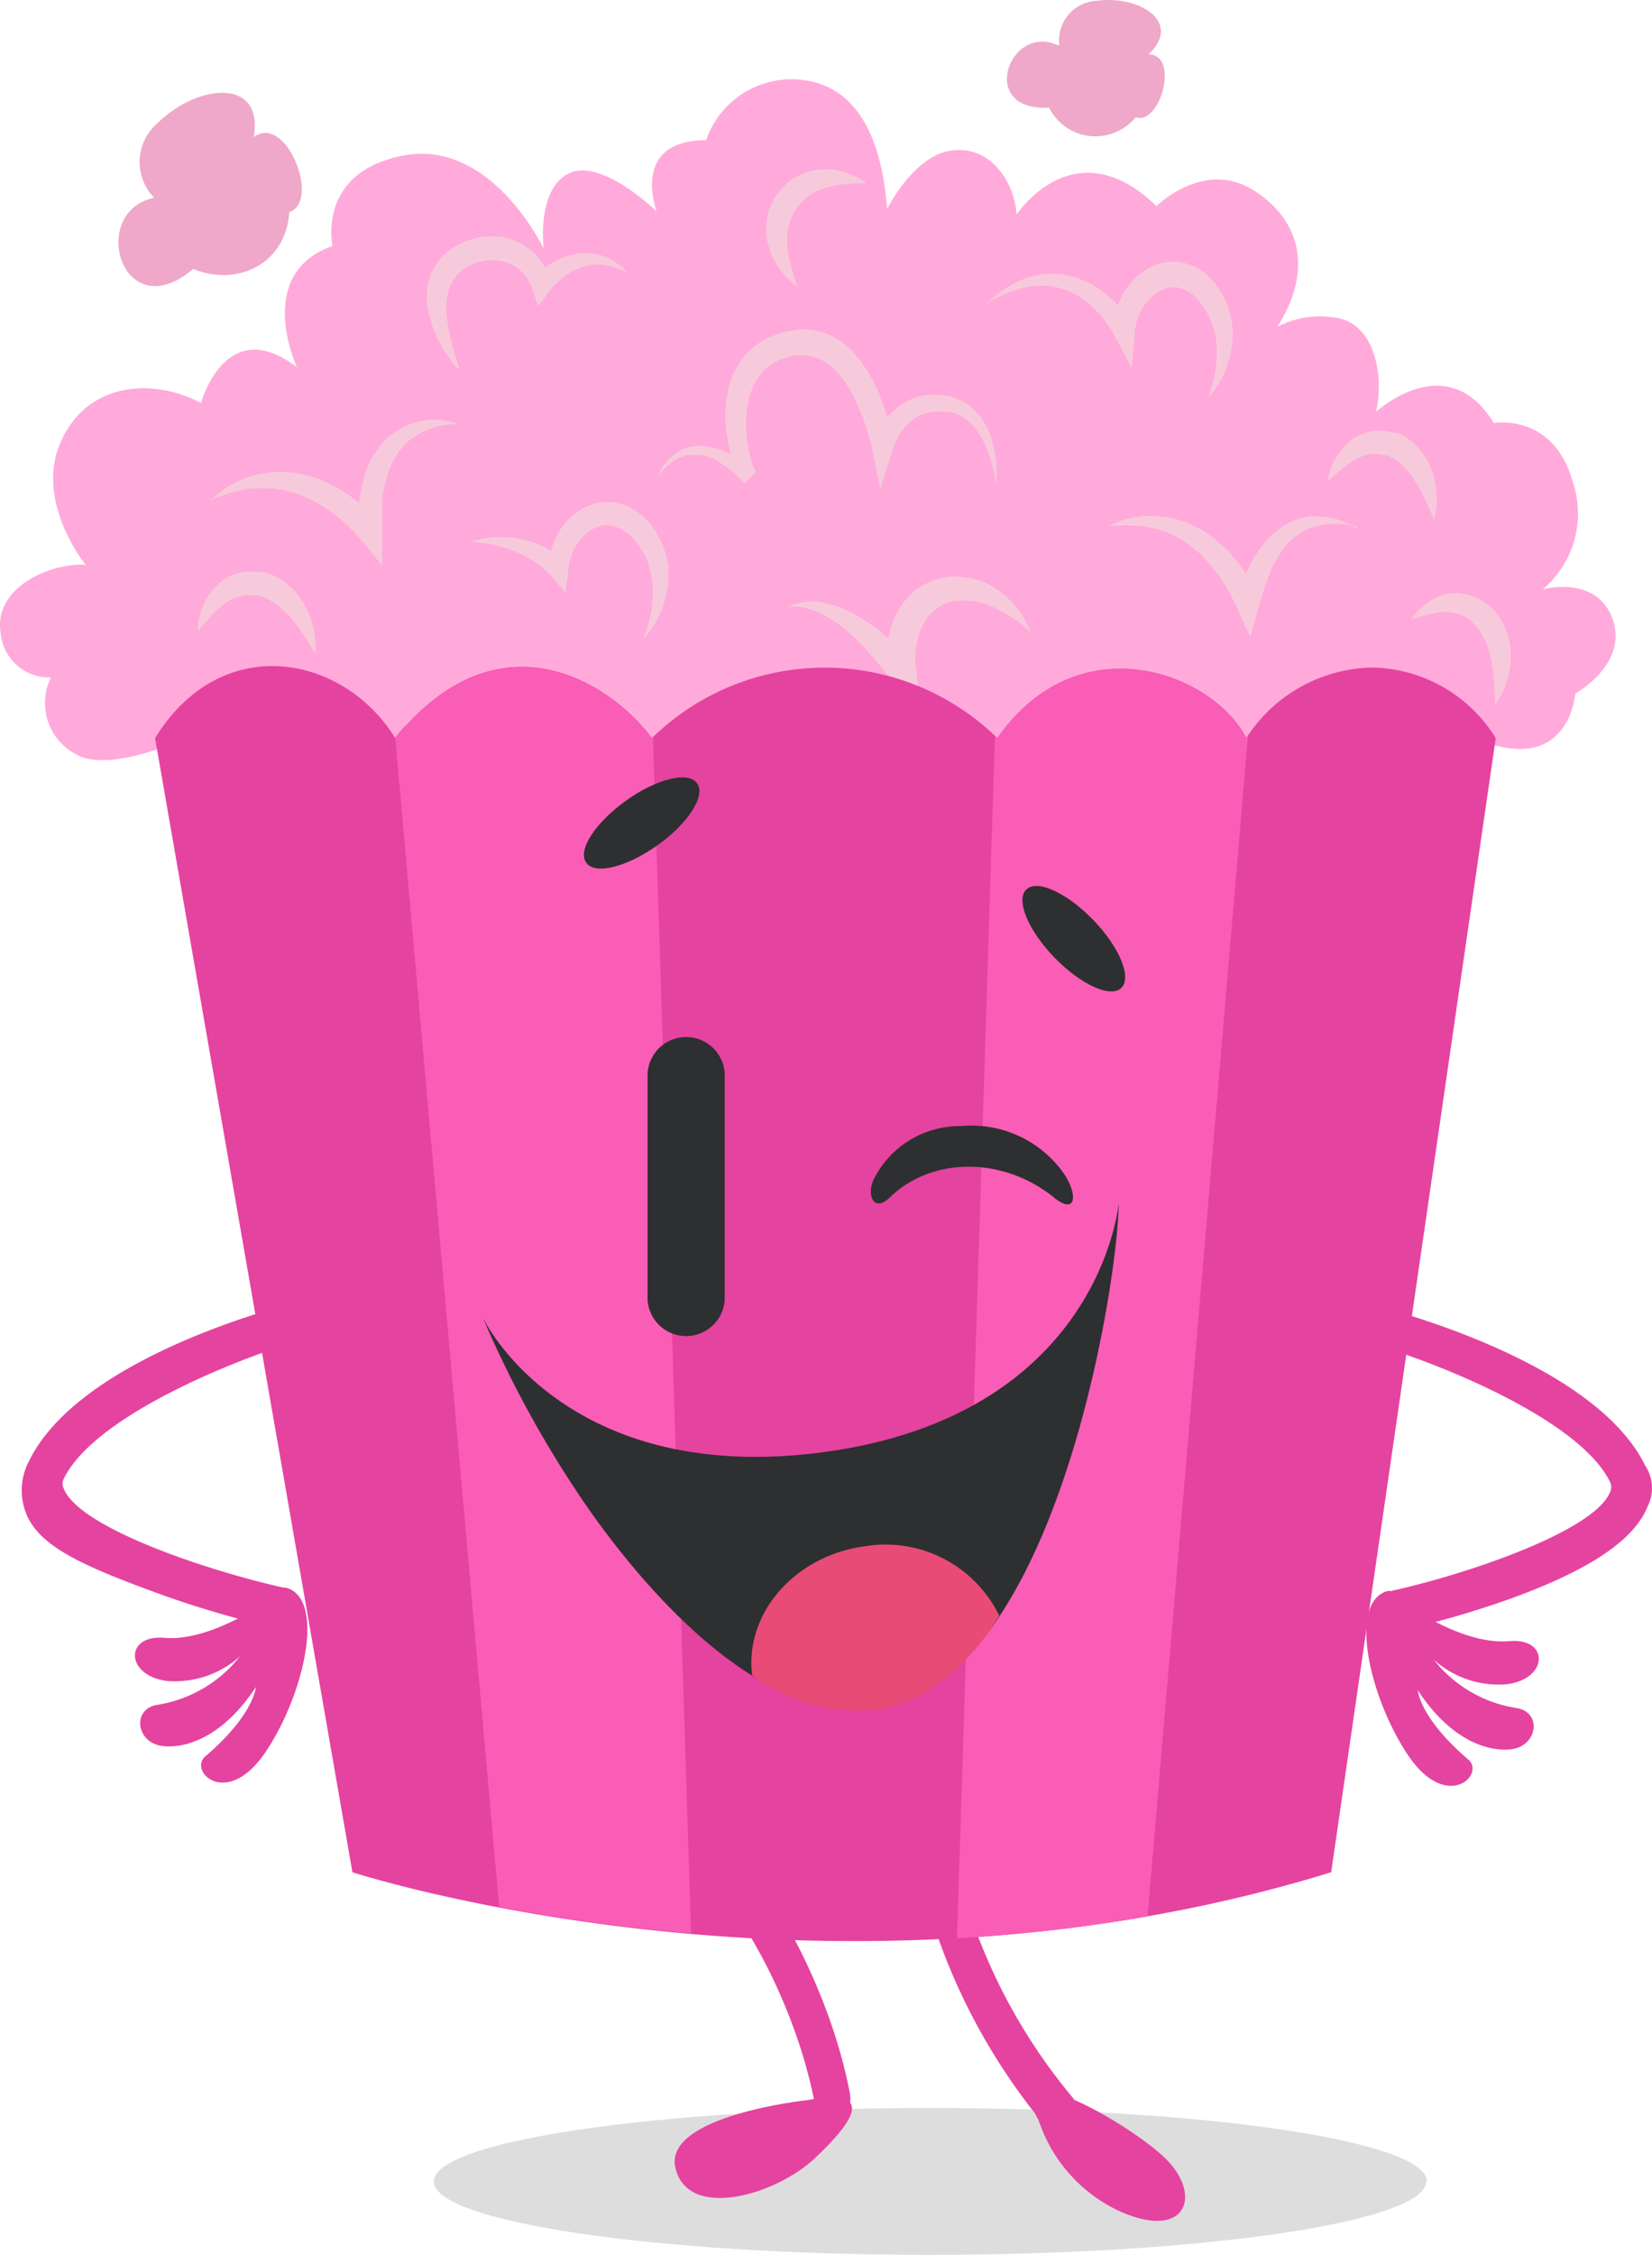 <svg xmlns="http://www.w3.org/2000/svg" width="107.324" height="146.38" viewBox="0 0 107.324 146.38">
  <g id="Persojanes-21" transform="translate(-0.001 0)" style="isolation: isolate">
    <g id="Capa_1" data-name="Capa 1" transform="translate(0.001 0)">
      <path id="Trazado_22549" data-name="Trazado 22549" d="M89.464,126.372c0,2.622-14.45,4.761-32.266,4.761S25,128.994,25,126.372,39.439,121.6,57.255,121.6s32.266,2.138,32.266,4.772" transform="translate(3.184 15.248)" fill="#232121" opacity="0.15" style="mix-blend-mode: multiply;isolation: isolate"/>
      <path id="Trazado_22550" data-name="Trazado 22550" d="M40.136,107.7c3.905,3.905,6.888,10.433,7.878,15.756.371,1.958,2.656,1.125,2.251-.822-1.125-5.863-4.5-12.875-8.711-17.14a1.544,1.544,0,1,0-2.183,2.183" transform="translate(4.93 13.17)" fill="#e543a0"/>
      <path id="Trazado_22551" data-name="Trazado 22551" d="M52.69,106.706A39.828,39.828,0,0,0,61.4,125.062c1.328,1.474,2.814-.709,1.5-2.183a36.869,36.869,0,0,1-7.878-16.994c-.338-1.958-2.622-1.125-2.251.822" transform="translate(6.657 13.136)" fill="#e543a0"/>
      <path id="Trazado_22552" data-name="Trazado 22552" d="M11.631,47.5s-4.625,2.138-6.753.889a3.759,3.759,0,0,1-1.609-4.986A3.151,3.151,0,0,1,.005,40.549c-.529-3.027,3.376-4.625,5.526-4.445,0,0-3.376-4.1-1.609-8.024s6.066-4.1,9.093-2.487c0,0,1.6-5.875,6.235-2.318,0,0-2.847-6.055,2.307-7.878,0,0-1.058-4.806,4.637-5.875s9.082,6.044,9.082,6.044-.484-3.871,1.654-4.884,5.695,2.487,5.695,2.487-1.778-4.637,3.207-4.637a5.863,5.863,0,0,1,6.235-3.916c4.806.54,5.346,6.415,5.526,8.373,0,0,1.632-3.252,3.916-3.736,2.487-.54,4.277,1.6,4.5,4.1,0,0,3.736-5.706,9.082-.54,0,0,3.027-3.027,6.235-1.069s3.916,5.346,1.6,8.913a5.965,5.965,0,0,1,4.1-.54c2.318.54,2.847,3.916,2.318,6.055,0,0,4.625-4.265,7.653.72,0,0,3.916-.709,5.166,3.916a6.415,6.415,0,0,1-1.992,6.888s3.376-.957,4.5,1.778c1.193,3.039-2.375,4.974-2.375,4.974s-.36,5.334-6.235,3.027-30.285,13-84.407,0" transform="translate(0.043 0.57)" fill="#ffaada"/>
      <path id="Trazado_22553" data-name="Trazado 22553" d="M80.11,30.48a6.921,6.921,0,0,0-1.238-.2,5.233,5.233,0,0,0-1.193.09,2.972,2.972,0,0,0-.54.158,1.948,1.948,0,0,0-.518.225,2.05,2.05,0,0,0-.461.3,2.971,2.971,0,0,0-.416.349c-.124.135-.259.27-.371.405l-.315.461a8.68,8.68,0,0,0-.551,1l-.2.551a4.657,4.657,0,0,0-.214.551L73.751,35.5l-.608,2.116-.878-1.958c-.068-.169-.18-.371-.281-.563a5.686,5.686,0,0,0-.315-.574,7.075,7.075,0,0,0-.743-1.125,9.007,9.007,0,0,0-.855-.99,3.377,3.377,0,0,0-.473-.428c-.18-.135-.326-.293-.506-.405s-.36-.248-.551-.349l-.574-.293a5.626,5.626,0,0,0-.608-.236,2.566,2.566,0,0,0-.641-.169c-.214,0-.439-.113-.664-.135h-.686a3.612,3.612,0,0,0-.7,0H63.96a8.158,8.158,0,0,1,1.362-.484l.732-.135a5.628,5.628,0,0,1,.754,0,4.255,4.255,0,0,1,.754.056,3.039,3.039,0,0,1,.765.135l.732.248c.236.09.461.225.7.338a3.871,3.871,0,0,1,.653.394,5.279,5.279,0,0,1,.619.473,8.914,8.914,0,0,1,1.125,1.125,10.771,10.771,0,0,1,.889,1.238c.135.2.259.428.383.653a7.19,7.19,0,0,1,.338.72l-1.5.09.416-1.272c.146-.416.36-.822.551-1.238A10.715,10.715,0,0,1,74,31.606c.146-.18.315-.349.461-.529l.551-.45a4.24,4.24,0,0,1,.608-.383,2.657,2.657,0,0,1,.664-.27,2.791,2.791,0,0,1,.687-.169,2.881,2.881,0,0,1,.7,0,4.322,4.322,0,0,1,1.317.236,4.378,4.378,0,0,1,1.125.608" transform="translate(8.071 3.729)" fill="#f7cadb"/>
      <path id="Trazado_22554" data-name="Trazado 22554" d="M28.1,24.491a6.19,6.19,0,0,0-1.305.18,5.188,5.188,0,0,0-1.125.461,3.769,3.769,0,0,0-.5.326,2.51,2.51,0,0,0-.45.394,3.477,3.477,0,0,0-.371.439,2.25,2.25,0,0,0-.315.5c-.09.169-.18.338-.259.518s-.124.383-.191.563a10.376,10.376,0,0,0-.27,1.125l-.056.619v4.063l-1.4-1.7c-.113-.146-.281-.315-.428-.473s-.315-.326-.484-.484a10.727,10.727,0,0,0-1.047-.844,8.564,8.564,0,0,0-1.125-.7,3.669,3.669,0,0,0-.608-.281,5.213,5.213,0,0,0-.63-.236,4.78,4.78,0,0,1-.63-.169l-.664-.113h-.675a3.377,3.377,0,0,0-.675,0,4.929,4.929,0,0,0-.7.09l-.687.169a4.073,4.073,0,0,0-.687.225l-.687.248.574-.473a4.659,4.659,0,0,1,.619-.428l.675-.349a5,5,0,0,1,.72-.27,4.356,4.356,0,0,1,.754-.191c.259,0,.518-.079.788-.1h.788a6.034,6.034,0,0,1,.788.113,3.545,3.545,0,0,1,.777.18,5.29,5.29,0,0,1,.743.27,7.059,7.059,0,0,1,.72.338c.225.135.473.236.687.394a11.333,11.333,0,0,1,1.238.957c.2.169.383.349.574.529a7.6,7.6,0,0,1,.54.619l-1.407.5V30.1a8.517,8.517,0,0,1,.2-1.4,12.154,12.154,0,0,1,.36-1.351A6.97,6.97,0,0,1,22.6,26.7c.124-.214.27-.416.405-.619a3.286,3.286,0,0,1,.484-.563,2.566,2.566,0,0,1,.574-.473,2.735,2.735,0,0,1,.63-.371,2.915,2.915,0,0,1,.675-.27,4.84,4.84,0,0,1,1.384-.191,4.5,4.5,0,0,1,1.351.236" transform="translate(1.571 3.033)" fill="#f7cadb"/>
      <path id="Trazado_22555" data-name="Trazado 22555" d="M38.4,37.7a7.946,7.946,0,0,0,.529-3.6,6.585,6.585,0,0,0-.169-.844,3.838,3.838,0,0,0-.3-.777,7.408,7.408,0,0,0-.428-.709l-.09-.135-.158-.18c-.1-.113-.214-.248-.315-.338a3.377,3.377,0,0,0-.563-.394,1.5,1.5,0,0,0-.63-.214,1.429,1.429,0,0,0-.653,0,1.778,1.778,0,0,0-.63.259,2.037,2.037,0,0,0-.574.461,2.791,2.791,0,0,0-.461.608,3,3,0,0,0-.315.7,3.557,3.557,0,0,0-.158.765l-.2,1.542-.957-1.125a3.67,3.67,0,0,0-.473-.439,5.145,5.145,0,0,0-.551-.428c-.191-.135-.405-.236-.608-.36a3.152,3.152,0,0,0-.653-.3,6.97,6.97,0,0,0-.675-.259l-.72-.191a4.231,4.231,0,0,0-.743-.113l-.777-.113.765-.158a3.8,3.8,0,0,1,.788-.113h.81a4.874,4.874,0,0,1,.8.113,3.377,3.377,0,0,1,.8.2,3.736,3.736,0,0,1,.765.3,4.648,4.648,0,0,1,.765.518,4.04,4.04,0,0,1,.72.529l-1.125.45a5.267,5.267,0,0,1,.113-1.125,4.4,4.4,0,0,1,.383-1.058,2.307,2.307,0,0,1,.293-.484,2.678,2.678,0,0,1,.349-.45,4.1,4.1,0,0,1,.889-.754,3.286,3.286,0,0,1,1.125-.461,3.05,3.05,0,0,1,1.238,0,3.3,3.3,0,0,1,1.125.428,4.085,4.085,0,0,1,.934.777c.113.135.191.259.293.383l.146.191a2.856,2.856,0,0,1,.158.281,4.5,4.5,0,0,1,.45.968,5.548,5.548,0,0,1,.248,1.035,5.435,5.435,0,0,1,0,1.047,7.317,7.317,0,0,1-.158,1.013,7.954,7.954,0,0,1-.326.957,5.818,5.818,0,0,1-1.047,1.654" transform="translate(3.45 3.629)" fill="#f7cadb"/>
      <path id="Trazado_22556" data-name="Trazado 22556" d="M71.278,23.989a8.08,8.08,0,0,0,.574-3.579,6.6,6.6,0,0,0-.146-.844,5.062,5.062,0,0,0-.281-.788,5.177,5.177,0,0,0-.416-.72,3.152,3.152,0,0,0-.5-.63,2.363,2.363,0,0,0-1.193-.664,2.026,2.026,0,0,0-1.26.3,3.376,3.376,0,0,0-1.5,2.543l-.214,2.375L65.223,19.9c-.068-.135-.191-.326-.293-.5a4.916,4.916,0,0,0-.349-.5,6.246,6.246,0,0,0-.822-.9,5.177,5.177,0,0,0-2.071-1.193,4.738,4.738,0,0,0-2.442,0,8.823,8.823,0,0,0-2.4,1.047,9.5,9.5,0,0,1,1.035-.855,7.755,7.755,0,0,1,1.193-.675,5.2,5.2,0,0,1,2.791-.394,5.627,5.627,0,0,1,2.622,1.125,7.877,7.877,0,0,1,1.058.979c.158.18.315.36.461.551a5.9,5.9,0,0,1,.416.619l-1.227.27a4.5,4.5,0,0,1,2.026-3.826,3.219,3.219,0,0,1,2.352-.5,3.455,3.455,0,0,1,2.071,1.227,4.941,4.941,0,0,1,.608.912,4.75,4.75,0,0,1,.416.979,5.458,5.458,0,0,1,.214,1.035,5.31,5.31,0,0,1,0,1.035,5.831,5.831,0,0,1-.18,1,8.5,8.5,0,0,1-.326.945,5.9,5.9,0,0,1-1.1,1.688" transform="translate(7.179 1.892)" fill="#f7cadb"/>
      <path id="Trazado_22557" data-name="Trazado 22557" d="M26.581,22.206A8.261,8.261,0,0,1,24.8,18.954a4.918,4.918,0,0,1-.169-2,3.77,3.77,0,0,1,.3-1.035l.146-.27.124-.191a3.376,3.376,0,0,1,.338-.45,4.108,4.108,0,0,1,1.823-1.125,4.344,4.344,0,0,1,2.183-.191,4.232,4.232,0,0,1,1.969.979,4.006,4.006,0,0,1,1.125,1.891l-1.125-.248a4.5,4.5,0,0,1,.338-.326,2.634,2.634,0,0,1,.349-.27,5.166,5.166,0,0,1,.743-.473,4.254,4.254,0,0,1,1.7-.506,3.376,3.376,0,0,1,1.711.293,4.007,4.007,0,0,1,1.305,1,4.9,4.9,0,0,0-1.452-.518,3.151,3.151,0,0,0-1.418.079,4.029,4.029,0,0,0-1.238.63,4.187,4.187,0,0,0-.54.461l-.248.248-.2.248-.732.99L31.4,16.939a2.611,2.611,0,0,0-2.048-1.711,3.309,3.309,0,0,0-1.407.079,3.14,3.14,0,0,0-1.227.687,2.352,2.352,0,0,0-.225.248l-.135.18-.079.124A2.859,2.859,0,0,0,26,17.2a4.569,4.569,0,0,0-.113,1.587,14.27,14.27,0,0,0,.822,3.376" transform="translate(3.134 1.705)" fill="#f7cadb"/>
      <path id="Trazado_22558" data-name="Trazado 22558" d="M50.64,10.682a10.8,10.8,0,0,0-1.8.113,7.461,7.461,0,0,0-.777.169,4.986,4.986,0,0,0-.765.315,3.455,3.455,0,0,0-.664.484,4.311,4.311,0,0,0-.529.619,2.5,2.5,0,0,0-.236.439,2.06,2.06,0,0,0-.135.349,2.87,2.87,0,0,0-.158.822,3.533,3.533,0,0,0,0,.844,5.625,5.625,0,0,0,.124.8,14.384,14.384,0,0,0,.529,1.756,4.806,4.806,0,0,1-1.756-2.251,4.085,4.085,0,0,1-.27-1.125,3.7,3.7,0,0,1,.079-1.26,2.8,2.8,0,0,1,.225-.675,3.106,3.106,0,0,1,.27-.518,4.108,4.108,0,0,1,.9-1,4.029,4.029,0,0,1,1.125-.6,4.142,4.142,0,0,1,2.1-.1,4.783,4.783,0,0,1,1.328.5,2.668,2.668,0,0,1,.439.3" transform="translate(5.59 1.222)" fill="#f7cadb"/>
      <path id="Trazado_22559" data-name="Trazado 22559" d="M19.031,38.36s-.383-.675-.968-1.553a8.35,8.35,0,0,0-1.125-1.317,4,4,0,0,0-.7-.54,1.992,1.992,0,0,0-.371-.214,1.744,1.744,0,0,0-.405-.146l-.2-.079h-.6a2.442,2.442,0,0,0-.72.113,3.2,3.2,0,0,0-.709.349,4.647,4.647,0,0,0-.619.506,10.017,10.017,0,0,0-.878.945l-.338.405a4.5,4.5,0,0,1,0-.54,4.727,4.727,0,0,1,.428-1.351A3.748,3.748,0,0,1,13.3,33.351a2.9,2.9,0,0,1,1.317-.371h.664l.169.023h.2l.326.1a3.714,3.714,0,0,1,1.125.619,4,4,0,0,1,.867.878,5.267,5.267,0,0,1,.867,1.857,4.873,4.873,0,0,1,.146,1.924" transform="translate(1.478 4.133)" fill="#f7cadb"/>
      <path id="Trazado_22560" data-name="Trazado 22560" d="M86.853,41.423s0-.754-.079-1.767a9,9,0,0,0-.293-1.621,4.276,4.276,0,0,0-.732-1.508l-.124-.169h0l-.124-.135a3.207,3.207,0,0,0-.338-.3,1.958,1.958,0,0,0-.608-.326,2.881,2.881,0,0,0-1.452-.1,7.88,7.88,0,0,0-1.193.281l-.473.146a2.509,2.509,0,0,1,.293-.416,3.871,3.871,0,0,1,1.058-.867,3.375,3.375,0,0,1,.912-.371,3.1,3.1,0,0,1,1.125,0,2.116,2.116,0,0,1,.619.169,2.251,2.251,0,0,1,.619.315,3.658,3.658,0,0,1,.506.349l.1.09.146.158.2.248a4.389,4.389,0,0,1,.855,2.251,5.312,5.312,0,0,1-.18,1.913,4.625,4.625,0,0,1-.822,1.666" transform="translate(10.263 4.288)" fill="#f7cadb"/>
      <path id="Trazado_22561" data-name="Trazado 22561" d="M83.511,30.647s-.281-.709-.72-1.621a8.193,8.193,0,0,0-.867-1.407A5.05,5.05,0,0,0,81.351,27a2.948,2.948,0,0,0-.675-.45l-.18-.09H80.36l-.248-.079h-.135a2,2,0,0,0-.687,0,3.039,3.039,0,0,0-.72.248,6.279,6.279,0,0,0-.653.394,10.721,10.721,0,0,0-.957.8c-.236.2-.371.338-.371.338a2.61,2.61,0,0,1,.1-.506,4.028,4.028,0,0,1,.574-1.249,3.5,3.5,0,0,1,1.6-1.362,2.982,2.982,0,0,1,1.328-.191l.383.056.248.068h.27l.293.135a3.489,3.489,0,0,1,1.024.765,4.074,4.074,0,0,1,.709.979,5.211,5.211,0,0,1,.54,1.913,4.659,4.659,0,0,1-.146,1.879" transform="translate(9.655 3.112)" fill="#f7cadb"/>
      <path id="Trazado_22562" data-name="Trazado 22562" d="M61.2,36.86a9.138,9.138,0,0,0-2.667-1.722,3.837,3.837,0,0,0-.7-.214,2.78,2.78,0,0,0-.675-.09,3.241,3.241,0,0,0-.664,0h-.326s-.225.068-.338.113a.81.81,0,0,0-.293.124,1.847,1.847,0,0,0-.248.135,2.982,2.982,0,0,0-.473.371,3.151,3.151,0,0,0-.7,1.035,4.772,4.772,0,0,0-.36,1.294,4.625,4.625,0,0,0,0,1.305l.518,3.883L52.19,40.056a10.252,10.252,0,0,0-.63-.844l-.7-.833a16.254,16.254,0,0,0-1.519-1.531,8.125,8.125,0,0,0-1.767-1.193,4.051,4.051,0,0,0-2.116-.439,3.658,3.658,0,0,1,2.33-.248,7.09,7.09,0,0,1,2.251.9,11.886,11.886,0,0,1,1.924,1.407,9.825,9.825,0,0,1,.855.822c.281.293.529.574.8.9l-1.564.72A5.1,5.1,0,0,1,51.9,37.76a5.526,5.526,0,0,1,.158-.945,5.255,5.255,0,0,1,.833-1.789,4.907,4.907,0,0,1,.687-.765,3.872,3.872,0,0,1,.878-.563,4.908,4.908,0,0,1,.979-.349l.461-.079h.5a4.963,4.963,0,0,1,1.891.405,4.669,4.669,0,0,1,.8.473,5.548,5.548,0,0,1,1.283,1.227A5.886,5.886,0,0,1,61.2,36.86" transform="translate(5.75 4.169)" fill="#f7cadb"/>
      <path id="Trazado_22563" data-name="Trazado 22563" d="M59.895,29.128a8.441,8.441,0,0,0-.81-2.87,3.714,3.714,0,0,0-.36-.619,4.13,4.13,0,0,0-.45-.529,2.667,2.667,0,0,0-.54-.416,3.05,3.05,0,0,0-.585-.27l-.326-.079h-.99a2.364,2.364,0,0,0-.608.135,2.251,2.251,0,0,0-.551.259,3.376,3.376,0,0,0-.5.405,3.523,3.523,0,0,0-.405.5,3.6,3.6,0,0,0-.326.574,4.12,4.12,0,0,0-.248.585l-.81,2.577-.54-2.679c-.079-.371-.191-.777-.3-1.125s-.259-.765-.405-1.125-.326-.743-.506-1.125a6.416,6.416,0,0,0-.608-1,4.727,4.727,0,0,0-.732-.833l-.405-.326-.45-.248a3.05,3.05,0,0,0-.957-.225h-.506c-.146,0-.394,0-.461.068l-.608.2a1.519,1.519,0,0,0-.45.236l-.2.113-.191.169a1.823,1.823,0,0,0-.371.349,3.579,3.579,0,0,0-.574.878l-.191.518-.135.551a8.2,8.2,0,0,0-.056,2.352,8.383,8.383,0,0,0,.214,1.182,4.119,4.119,0,0,0,.36.979l-.765.7a5.8,5.8,0,0,0-.585-.6,6.438,6.438,0,0,0-1.4-.968,3.737,3.737,0,0,0-.777-.27h-.822a1.688,1.688,0,0,0-.394.1,1.024,1.024,0,0,0-.394.169,2.408,2.408,0,0,0-.36.225l-.349.293a2.128,2.128,0,0,0-.3.326l-.293.349L38.1,28.2a2.815,2.815,0,0,1,.236-.394l.3-.36a1.609,1.609,0,0,1,.36-.315,1.418,1.418,0,0,1,.405-.27,2.353,2.353,0,0,1,.461-.191,3.3,3.3,0,0,1,1-.113,4.783,4.783,0,0,1,.968.2,4.963,4.963,0,0,1,.9.394,9.1,9.1,0,0,1,.822.518,7.721,7.721,0,0,1,.754.63l-.754.7a3.984,3.984,0,0,1-.709-1.339,9.181,9.181,0,0,1-.338-1.328,8.137,8.137,0,0,1-.1-2.836l.124-.709.236-.7a5.459,5.459,0,0,1,.754-1.305,3.072,3.072,0,0,1,.54-.54l.293-.259.349-.2A5.627,5.627,0,0,1,46,19.213a7.272,7.272,0,0,1,.8-.146l.383-.056h.394a4.22,4.22,0,0,1,1.531.349l.675.383c.214.146.394.326.585.484a6.213,6.213,0,0,1,.945,1.125,10.264,10.264,0,0,1,1.238,2.465c.146.428.281.855.394,1.294a12.042,12.042,0,0,1,.281,1.328l-1.351-.09a4.5,4.5,0,0,1,.371-.81,6.155,6.155,0,0,1,.5-.709,5.266,5.266,0,0,1,.6-.63,4.771,4.771,0,0,1,.732-.518,4.5,4.5,0,0,1,.844-.326,3.376,3.376,0,0,1,.889-.1h.461l.383.079h.18a1.271,1.271,0,0,1,.236.068l.416.146a3.714,3.714,0,0,1,.732.439,3.815,3.815,0,0,1,.608.6,5.244,5.244,0,0,1,.45.7,6.122,6.122,0,0,1,.315.743,7.754,7.754,0,0,1,.315,3.106" transform="translate(4.799 2.381)" fill="#f7cadb"/>
      <path id="Trazado_22564" data-name="Trazado 22564" d="M8.91,43.112l12.819,73.614s30.994,10.061,63.586,0L96.007,43.1a9.622,9.622,0,0,0-8.013-4.58A9.937,9.937,0,0,0,79.8,43.1c-2.138-4.209-10.872-7.574-16.172,0a16.049,16.049,0,0,0-22.441,0c-2.7-3.624-9.937-8.283-16.679,0-3.309-5.391-11.254-7.023-15.6,0" transform="translate(1.166 4.816)" fill="#e543a0"/>
      <path id="Trazado_22565" data-name="Trazado 22565" d="M23.457,42.306H23.4l-.349.405-.281.338,6.753,75.921a124.8,124.8,0,0,0,12.47,1.711L39.516,43.026l-.079.079c-2.611-3.5-9.442-7.957-15.992-.8" transform="translate(2.905 4.823)" fill="#f95db6"/>
      <path id="Trazado_22566" data-name="Trazado 22566" d="M55.2,120.994a106.513,106.513,0,0,0,12.38-1.418l6.527-76.664a1.725,1.725,0,0,0-.124.18c-2.138-4.209-10.872-7.574-16.172,0l-.146-.135Z" transform="translate(6.972 4.836)" fill="#f95db6"/>
      <path id="Trazado_22567" data-name="Trazado 22567" d="M42.348,76.9a2.51,2.51,0,0,1-5.008,0V62.161a2.51,2.51,0,0,1,5.008,0Z" transform="translate(4.732 7.499)" fill="#2e2f30"/>
      <path id="Trazado_22568" data-name="Trazado 22568" d="M41.02,45.244c.574.788-.585,2.588-2.577,4.007s-4.074,1.947-4.637,1.125.6-2.588,2.588-4.018,4.074-1.936,4.626-1.125" transform="translate(4.271 5.621)" fill="#2e2f30"/>
      <path id="Trazado_22569" data-name="Trazado 22569" d="M59.228,51.335c-.7.675.113,2.645,1.823,4.412S64.7,58.4,65.4,57.728s-.113-2.645-1.823-4.412-3.646-2.656-4.344-1.981" transform="translate(7.446 6.407)" fill="#2e2f30"/>
      <path id="Trazado_22570" data-name="Trazado 22570" d="M62.115,69.589c-3.376-2.7-7.979-2.6-10.647,0C50.4,70.636,49.9,69.4,50.455,68.34a6.246,6.246,0,0,1,5.627-3.376,7.327,7.327,0,0,1,6.685,3.084c.912,1.35.822,2.712-.619,1.576" transform="translate(6.349 8.14)" fill="#2e2f30"/>
      <path id="Trazado_22571" data-name="Trazado 22571" d="M27.88,76.97A70.453,70.453,0,0,0,34.655,89.2c4.907,7,12.031,13.978,18.716,13.032C65.12,100.57,69.127,74.224,69.127,69.43c0,0-1.2,13.9-19.537,16.184C33.1,87.651,27.914,77,27.914,77" transform="translate(3.546 8.704)" fill="#2e2f30"/>
      <path id="Trazado_22572" data-name="Trazado 22572" d="M43.375,97.575a11.536,11.536,0,0,0,8.081,2.251c3.219-.45,6-2.881,7.979-6.111a8.216,8.216,0,0,0-8.756-4.5c-4.5.6-7.788,4.322-7.3,8.351" transform="translate(5.483 11.171)" fill="#e84c76"/>
      <path id="Trazado_22573" data-name="Trazado 22573" d="M47.487,121.17s-9.386,1-8.531,4.423,6.539,1.688,9-.608,4.22-4.671-.473-3.815" transform="translate(4.928 15.171)" fill="#e543a0"/>
      <path id="Trazado_22574" data-name="Trazado 22574" d="M59.971,122.544a9.938,9.938,0,0,0,5.391,5.942c4.232,1.812,5.222-1.125,2.87-3.455s-10.748-7.056-8.261-2.487" transform="translate(7.513 15.125)" fill="#e543a0"/>
      <path id="Trazado_22575" data-name="Trazado 22575" d="M9.119,12.169a3.309,3.309,0,0,1,.225-4.851c2.543-2.532,6.933-2.994,6.235.923,2.082-1.609,4.389,4.164,2.318,4.851-.236,3.466-3.466,4.851-6.246,3.7-4.625,3.916-6.876-3.7-2.532-4.625" transform="translate(0.901 0.669)" fill="#efa8c9"/>
      <path id="Trazado_22576" data-name="Trazado 22576" d="M61.49,2.948A2.566,2.566,0,0,1,63.9.056c2.757-.383,5.627,1.373,3.376,3.478,2.048,0,.777,4.625-.833,4.085a3.376,3.376,0,0,1-5.627-.63c-4.693.27-2.566-5.526.585-4.04" transform="translate(7.334 -0.003)" fill="#efa8c9"/>
      <path id="Trazado_22577" data-name="Trazado 22577" d="M17.281,96.18a63.364,63.364,0,0,1-6.955-2.048C5.25,92.286,2.369,91.026,1.5,88.854a4.051,4.051,0,0,1,.169-3.376C4.935,78.725,18.1,75.349,19.6,75l.293,2.453c-3.59.923-13.854,4.817-15.947,9.138a.709.709,0,0,0,0,.653c.99,2.51,9.217,5.3,14.405,6.449Zm2.611-18.007-.146-1.564Z" transform="translate(0.201 9.403)" fill="#e543a0"/>
      <path id="Trazado_22578" data-name="Trazado 22578" d="M15.989,92.673s-3.455,2.42-6.336,2.172c-2.6-.225-2.543,2.465.191,2.8a6.336,6.336,0,0,0,4.727-1.6A8.531,8.531,0,0,1,9.157,99.2c-1.6.293-1.328,2.4.3,2.656,1.294.191,3.826-.3,6.145-3.815,0,0-.1,1.778-3.286,4.5-1.125.968,1.429,3.466,3.961-.349s3.894-10.05,1.193-10.624Z" transform="translate(1.02 11.481)" fill="#e543a0"/>
      <path id="Trazado_22579" data-name="Trazado 22579" d="M80.273,93.891c5.177-1.125,13.4-3.95,14.405-6.46a.754.754,0,0,0,0-.653c-2.1-4.31-12.38-8.2-15.958-9.093l.315-2.465c1.5.371,14.631,3.781,17.917,10.478a2.633,2.633,0,0,1,.169,2.656c-.855,2.172-3.748,4.119-8.823,5.965a60.778,60.778,0,0,1-6.955,2.037ZM78.72,78.349h0l.158-1.564Z" transform="translate(9.922 9.431)" fill="#e543a0"/>
      <path id="Trazado_22580" data-name="Trazado 22580" d="M81.79,92.874s3.433,2.42,6.336,2.161c2.611-.225,2.543,2.465-.191,2.8a6.291,6.291,0,0,1-4.727-1.6,8.486,8.486,0,0,0,5.425,3.151c1.6.293,1.328,2.4-.315,2.656-1.283.191-3.826-.3-6.145-3.815,0,0,.1,1.778,3.286,4.5,1.125.968-1.429,3.466-3.961-.349S77.614,92.334,80.3,91.76Z" transform="translate(9.936 11.505)" fill="#e543a0"/>
    </g>
  </g>
</svg>
